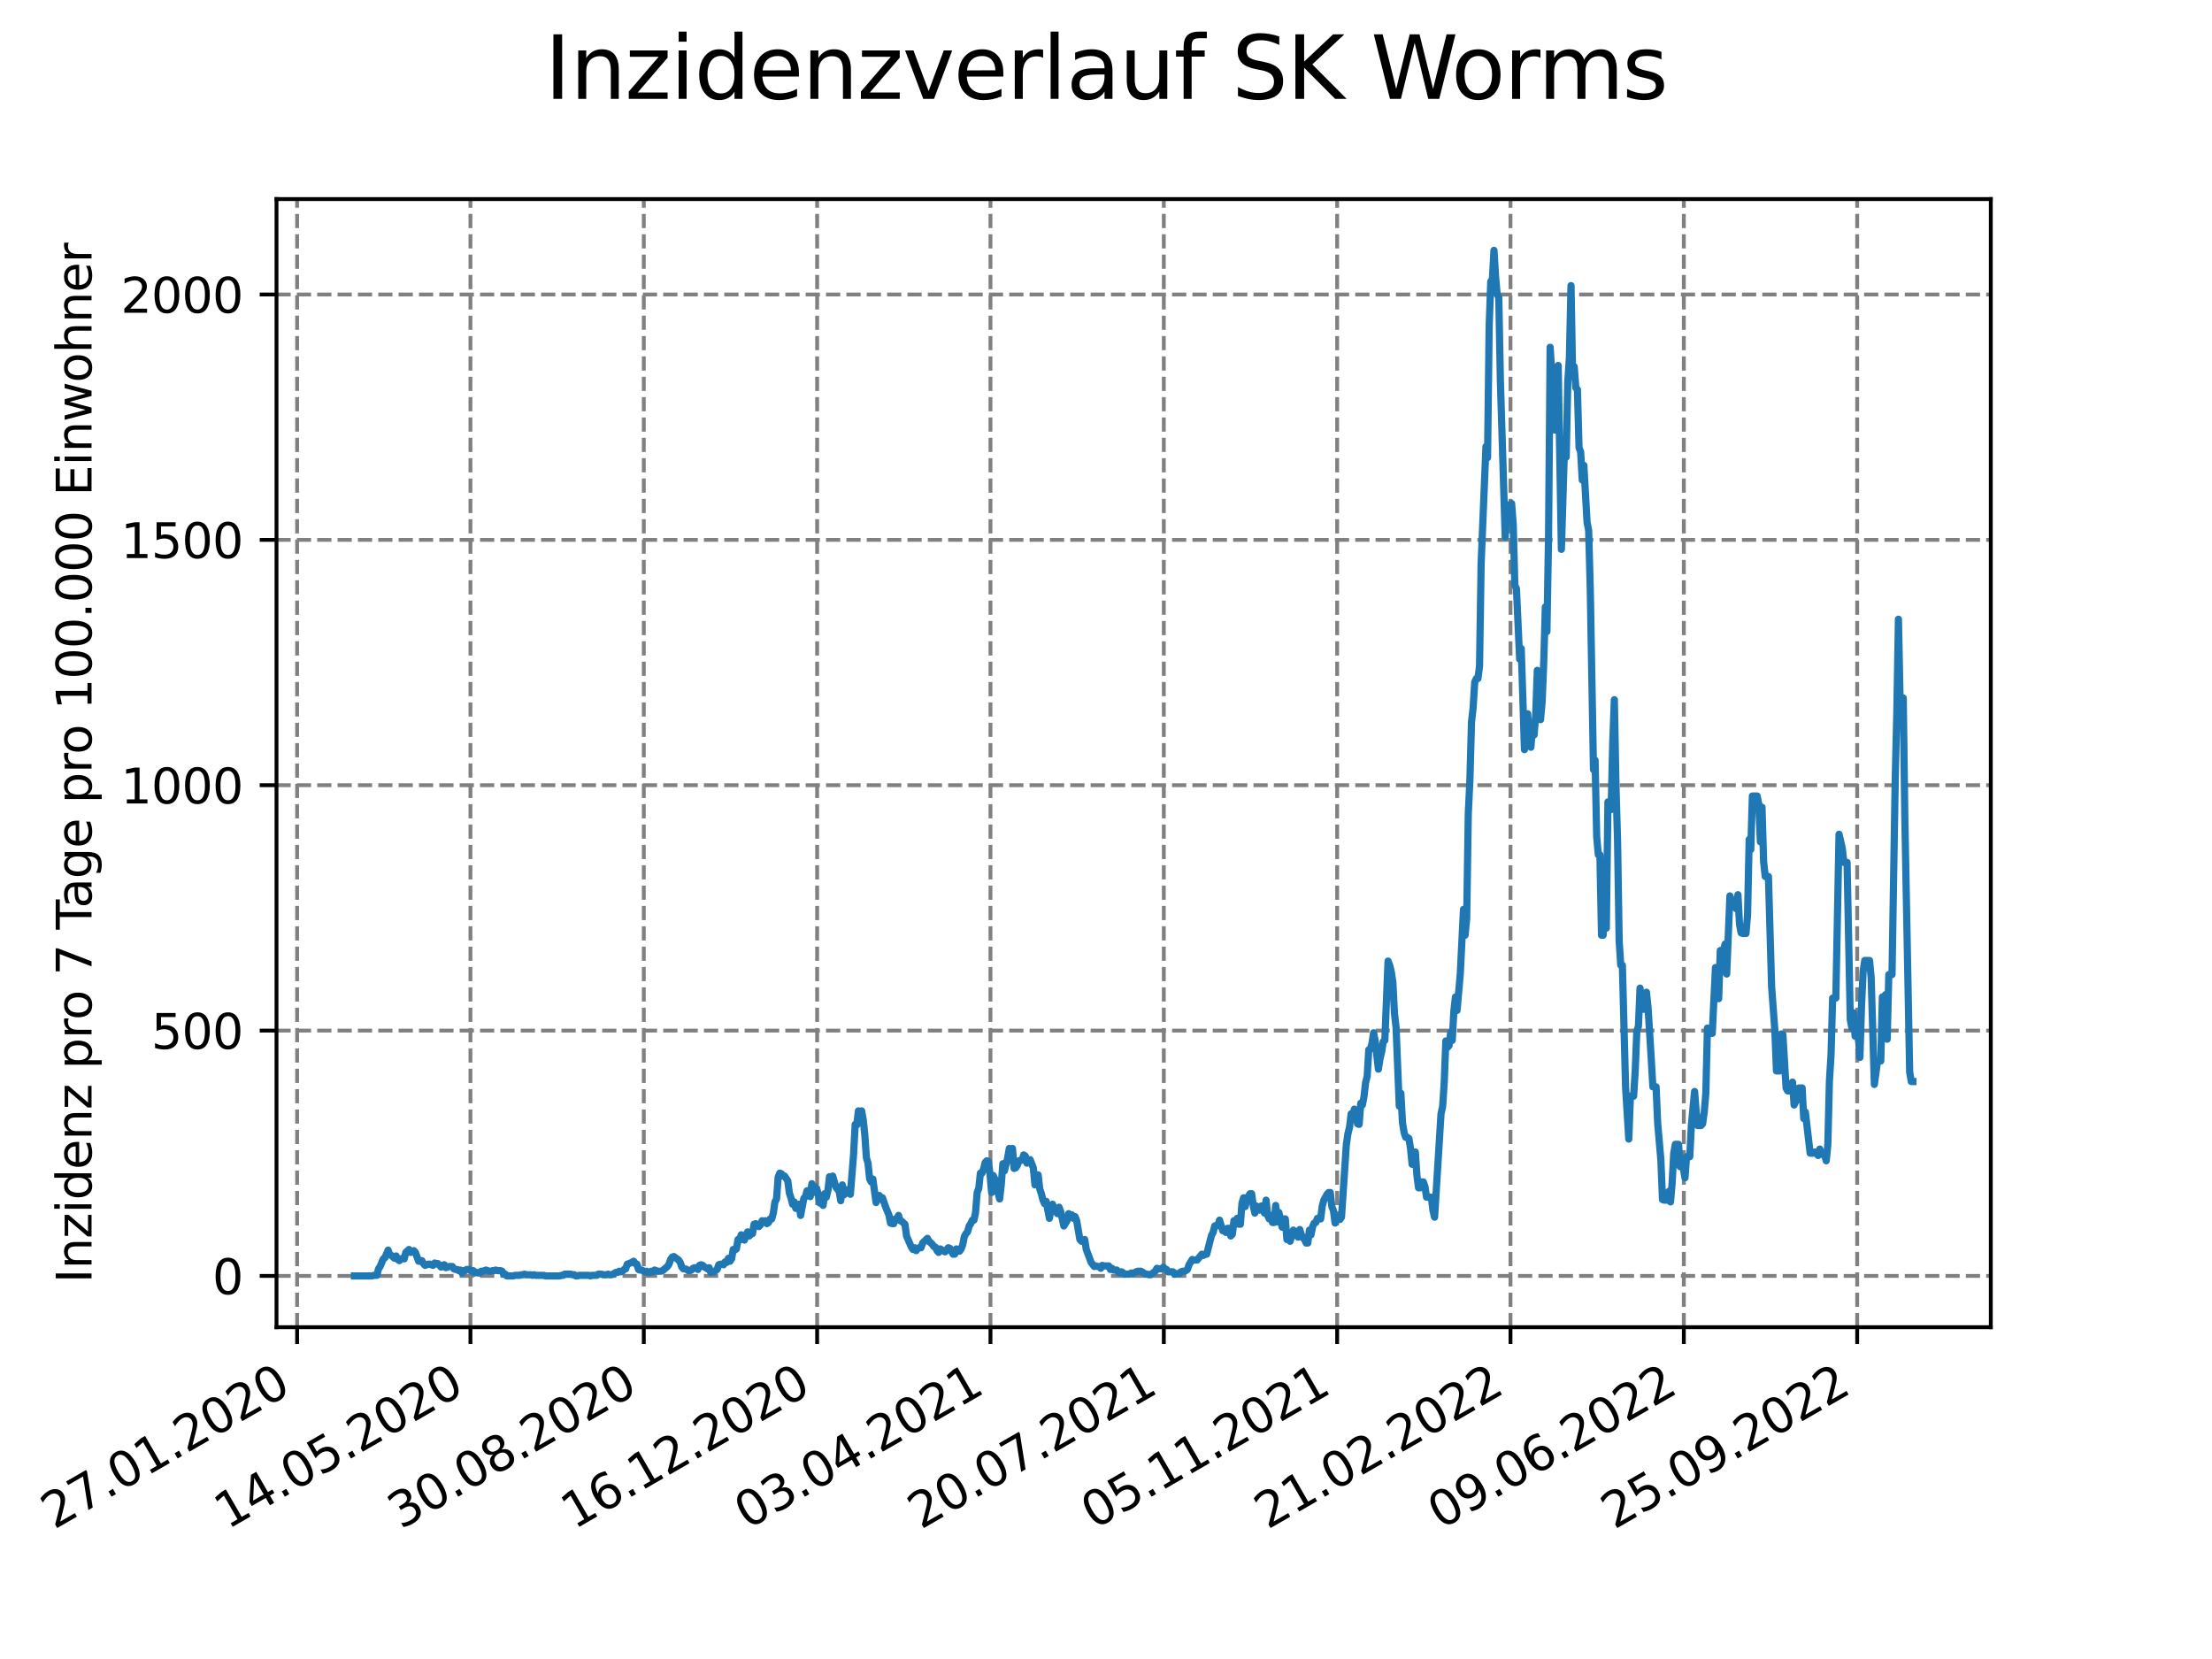 <?xml version="1.0" encoding="utf-8" standalone="no"?>
<!DOCTYPE svg PUBLIC "-//W3C//DTD SVG 1.1//EN"
  "http://www.w3.org/Graphics/SVG/1.1/DTD/svg11.dtd">
<svg xmlns:xlink="http://www.w3.org/1999/xlink" width="460.8pt" height="345.6pt" viewBox="0 0 460.8 345.6" xmlns="http://www.w3.org/2000/svg" version="1.1">
 <defs>
  <style type="text/css">*{stroke-linejoin: round; stroke-linecap: butt}</style>
 </defs>
 <g id="figure_1">
  <g id="patch_1">
   <path d="M 0 345.6 
L 460.8 345.6 
L 460.8 0 
L 0 0 
z
" style="fill: #ffffff"/>
  </g>
  <g id="axes_1">
   <g id="patch_2">
    <path d="M 57.6 276.48 
L 414.72 276.48 
L 414.72 41.472 
L 57.6 41.472 
z
" style="fill: #ffffff"/>
   </g>
   <g id="matplotlib.axis_1">
    <g id="xtick_1">
     <g id="line2d_1">
      <path d="M 61.894 276.48 
L 61.894 41.472 
" clip-path="url(#p223f411897)" style="fill: none; stroke-dasharray: 2.96,1.28; stroke-dashoffset: 0; stroke: #808080; stroke-width: 0.8"/>
     </g>
     <g id="line2d_2">
      <defs>
       <path id="ma0228e4cbc" d="M 0 0 
L 0 3.5 
" style="stroke: #000000; stroke-width: 0.8"/>
      </defs>
      <g>
       <use xlink:href="#ma0228e4cbc" x="61.894" y="276.48" style="stroke: #000000; stroke-width: 0.8"/>
      </g>
     </g>
     <g id="text_1">
      <!-- 27.01.2020 -->
      <g transform="translate(11.268 318.689) rotate(-30) scale(0.1 -0.1)">
       <defs>
        <path id="DejaVuSans-32" d="M 1228 531 
L 3431 531 
L 3431 0 
L 469 0 
L 469 531 
Q 828 903 1448 1529 
Q 2069 2156 2228 2338 
Q 2531 2678 2651 2914 
Q 2772 3150 2772 3378 
Q 2772 3750 2511 3984 
Q 2250 4219 1831 4219 
Q 1534 4219 1204 4116 
Q 875 4013 500 3803 
L 500 4441 
Q 881 4594 1212 4672 
Q 1544 4750 1819 4750 
Q 2544 4750 2975 4387 
Q 3406 4025 3406 3419 
Q 3406 3131 3298 2873 
Q 3191 2616 2906 2266 
Q 2828 2175 2409 1742 
Q 1991 1309 1228 531 
z
" transform="scale(0.016)"/>
        <path id="DejaVuSans-37" d="M 525 4666 
L 3525 4666 
L 3525 4397 
L 1831 0 
L 1172 0 
L 2766 4134 
L 525 4134 
L 525 4666 
z
" transform="scale(0.016)"/>
        <path id="DejaVuSans-2e" d="M 684 794 
L 1344 794 
L 1344 0 
L 684 0 
L 684 794 
z
" transform="scale(0.016)"/>
        <path id="DejaVuSans-30" d="M 2034 4250 
Q 1547 4250 1301 3770 
Q 1056 3291 1056 2328 
Q 1056 1369 1301 889 
Q 1547 409 2034 409 
Q 2525 409 2770 889 
Q 3016 1369 3016 2328 
Q 3016 3291 2770 3770 
Q 2525 4250 2034 4250 
z
M 2034 4750 
Q 2819 4750 3233 4129 
Q 3647 3509 3647 2328 
Q 3647 1150 3233 529 
Q 2819 -91 2034 -91 
Q 1250 -91 836 529 
Q 422 1150 422 2328 
Q 422 3509 836 4129 
Q 1250 4750 2034 4750 
z
" transform="scale(0.016)"/>
        <path id="DejaVuSans-31" d="M 794 531 
L 1825 531 
L 1825 4091 
L 703 3866 
L 703 4441 
L 1819 4666 
L 2450 4666 
L 2450 531 
L 3481 531 
L 3481 0 
L 794 0 
L 794 531 
z
" transform="scale(0.016)"/>
       </defs>
       <use xlink:href="#DejaVuSans-32"/>
       <use xlink:href="#DejaVuSans-37" x="63.623"/>
       <use xlink:href="#DejaVuSans-2e" x="127.246"/>
       <use xlink:href="#DejaVuSans-30" x="159.033"/>
       <use xlink:href="#DejaVuSans-31" x="222.656"/>
       <use xlink:href="#DejaVuSans-2e" x="286.279"/>
       <use xlink:href="#DejaVuSans-32" x="318.066"/>
       <use xlink:href="#DejaVuSans-30" x="381.689"/>
       <use xlink:href="#DejaVuSans-32" x="445.312"/>
       <use xlink:href="#DejaVuSans-30" x="508.936"/>
      </g>
     </g>
    </g>
    <g id="xtick_2">
     <g id="line2d_3">
      <path d="M 98.003 276.48 
L 98.003 41.472 
" clip-path="url(#p223f411897)" style="fill: none; stroke-dasharray: 2.96,1.28; stroke-dashoffset: 0; stroke: #808080; stroke-width: 0.8"/>
     </g>
     <g id="line2d_4">
      <g>
       <use xlink:href="#ma0228e4cbc" x="98.003" y="276.48" style="stroke: #000000; stroke-width: 0.8"/>
      </g>
     </g>
     <g id="text_2">
      <!-- 14.05.2020 -->
      <g transform="translate(47.378 318.689) rotate(-30) scale(0.1 -0.1)">
       <defs>
        <path id="DejaVuSans-34" d="M 2419 4116 
L 825 1625 
L 2419 1625 
L 2419 4116 
z
M 2253 4666 
L 3047 4666 
L 3047 1625 
L 3713 1625 
L 3713 1100 
L 3047 1100 
L 3047 0 
L 2419 0 
L 2419 1100 
L 313 1100 
L 313 1709 
L 2253 4666 
z
" transform="scale(0.016)"/>
        <path id="DejaVuSans-35" d="M 691 4666 
L 3169 4666 
L 3169 4134 
L 1269 4134 
L 1269 2991 
Q 1406 3038 1543 3061 
Q 1681 3084 1819 3084 
Q 2600 3084 3056 2656 
Q 3513 2228 3513 1497 
Q 3513 744 3044 326 
Q 2575 -91 1722 -91 
Q 1428 -91 1123 -41 
Q 819 9 494 109 
L 494 744 
Q 775 591 1075 516 
Q 1375 441 1709 441 
Q 2250 441 2565 725 
Q 2881 1009 2881 1497 
Q 2881 1984 2565 2268 
Q 2250 2553 1709 2553 
Q 1456 2553 1204 2497 
Q 953 2441 691 2322 
L 691 4666 
z
" transform="scale(0.016)"/>
       </defs>
       <use xlink:href="#DejaVuSans-31"/>
       <use xlink:href="#DejaVuSans-34" x="63.623"/>
       <use xlink:href="#DejaVuSans-2e" x="127.246"/>
       <use xlink:href="#DejaVuSans-30" x="159.033"/>
       <use xlink:href="#DejaVuSans-35" x="222.656"/>
       <use xlink:href="#DejaVuSans-2e" x="286.279"/>
       <use xlink:href="#DejaVuSans-32" x="318.066"/>
       <use xlink:href="#DejaVuSans-30" x="381.689"/>
       <use xlink:href="#DejaVuSans-32" x="445.312"/>
       <use xlink:href="#DejaVuSans-30" x="508.936"/>
      </g>
     </g>
    </g>
    <g id="xtick_3">
     <g id="line2d_5">
      <path d="M 134.113 276.48 
L 134.113 41.472 
" clip-path="url(#p223f411897)" style="fill: none; stroke-dasharray: 2.96,1.28; stroke-dashoffset: 0; stroke: #808080; stroke-width: 0.8"/>
     </g>
     <g id="line2d_6">
      <g>
       <use xlink:href="#ma0228e4cbc" x="134.113" y="276.48" style="stroke: #000000; stroke-width: 0.8"/>
      </g>
     </g>
     <g id="text_3">
      <!-- 30.08.2020 -->
      <g transform="translate(83.488 318.689) rotate(-30) scale(0.1 -0.1)">
       <defs>
        <path id="DejaVuSans-33" d="M 2597 2516 
Q 3050 2419 3304 2112 
Q 3559 1806 3559 1356 
Q 3559 666 3084 287 
Q 2609 -91 1734 -91 
Q 1441 -91 1130 -33 
Q 819 25 488 141 
L 488 750 
Q 750 597 1062 519 
Q 1375 441 1716 441 
Q 2309 441 2620 675 
Q 2931 909 2931 1356 
Q 2931 1769 2642 2001 
Q 2353 2234 1838 2234 
L 1294 2234 
L 1294 2753 
L 1863 2753 
Q 2328 2753 2575 2939 
Q 2822 3125 2822 3475 
Q 2822 3834 2567 4026 
Q 2313 4219 1838 4219 
Q 1578 4219 1281 4162 
Q 984 4106 628 3988 
L 628 4550 
Q 988 4650 1302 4700 
Q 1616 4750 1894 4750 
Q 2613 4750 3031 4423 
Q 3450 4097 3450 3541 
Q 3450 3153 3228 2886 
Q 3006 2619 2597 2516 
z
" transform="scale(0.016)"/>
        <path id="DejaVuSans-38" d="M 2034 2216 
Q 1584 2216 1326 1975 
Q 1069 1734 1069 1313 
Q 1069 891 1326 650 
Q 1584 409 2034 409 
Q 2484 409 2743 651 
Q 3003 894 3003 1313 
Q 3003 1734 2745 1975 
Q 2488 2216 2034 2216 
z
M 1403 2484 
Q 997 2584 770 2862 
Q 544 3141 544 3541 
Q 544 4100 942 4425 
Q 1341 4750 2034 4750 
Q 2731 4750 3128 4425 
Q 3525 4100 3525 3541 
Q 3525 3141 3298 2862 
Q 3072 2584 2669 2484 
Q 3125 2378 3379 2068 
Q 3634 1759 3634 1313 
Q 3634 634 3220 271 
Q 2806 -91 2034 -91 
Q 1263 -91 848 271 
Q 434 634 434 1313 
Q 434 1759 690 2068 
Q 947 2378 1403 2484 
z
M 1172 3481 
Q 1172 3119 1398 2916 
Q 1625 2713 2034 2713 
Q 2441 2713 2670 2916 
Q 2900 3119 2900 3481 
Q 2900 3844 2670 4047 
Q 2441 4250 2034 4250 
Q 1625 4250 1398 4047 
Q 1172 3844 1172 3481 
z
" transform="scale(0.016)"/>
       </defs>
       <use xlink:href="#DejaVuSans-33"/>
       <use xlink:href="#DejaVuSans-30" x="63.623"/>
       <use xlink:href="#DejaVuSans-2e" x="127.246"/>
       <use xlink:href="#DejaVuSans-30" x="159.033"/>
       <use xlink:href="#DejaVuSans-38" x="222.656"/>
       <use xlink:href="#DejaVuSans-2e" x="286.279"/>
       <use xlink:href="#DejaVuSans-32" x="318.066"/>
       <use xlink:href="#DejaVuSans-30" x="381.689"/>
       <use xlink:href="#DejaVuSans-32" x="445.312"/>
       <use xlink:href="#DejaVuSans-30" x="508.936"/>
      </g>
     </g>
    </g>
    <g id="xtick_4">
     <g id="line2d_7">
      <path d="M 170.223 276.48 
L 170.223 41.472 
" clip-path="url(#p223f411897)" style="fill: none; stroke-dasharray: 2.96,1.28; stroke-dashoffset: 0; stroke: #808080; stroke-width: 0.8"/>
     </g>
     <g id="line2d_8">
      <g>
       <use xlink:href="#ma0228e4cbc" x="170.223" y="276.48" style="stroke: #000000; stroke-width: 0.8"/>
      </g>
     </g>
     <g id="text_4">
      <!-- 16.12.2020 -->
      <g transform="translate(119.598 318.689) rotate(-30) scale(0.1 -0.1)">
       <defs>
        <path id="DejaVuSans-36" d="M 2113 2584 
Q 1688 2584 1439 2293 
Q 1191 2003 1191 1497 
Q 1191 994 1439 701 
Q 1688 409 2113 409 
Q 2538 409 2786 701 
Q 3034 994 3034 1497 
Q 3034 2003 2786 2293 
Q 2538 2584 2113 2584 
z
M 3366 4563 
L 3366 3988 
Q 3128 4100 2886 4159 
Q 2644 4219 2406 4219 
Q 1781 4219 1451 3797 
Q 1122 3375 1075 2522 
Q 1259 2794 1537 2939 
Q 1816 3084 2150 3084 
Q 2853 3084 3261 2657 
Q 3669 2231 3669 1497 
Q 3669 778 3244 343 
Q 2819 -91 2113 -91 
Q 1303 -91 875 529 
Q 447 1150 447 2328 
Q 447 3434 972 4092 
Q 1497 4750 2381 4750 
Q 2619 4750 2861 4703 
Q 3103 4656 3366 4563 
z
" transform="scale(0.016)"/>
       </defs>
       <use xlink:href="#DejaVuSans-31"/>
       <use xlink:href="#DejaVuSans-36" x="63.623"/>
       <use xlink:href="#DejaVuSans-2e" x="127.246"/>
       <use xlink:href="#DejaVuSans-31" x="159.033"/>
       <use xlink:href="#DejaVuSans-32" x="222.656"/>
       <use xlink:href="#DejaVuSans-2e" x="286.279"/>
       <use xlink:href="#DejaVuSans-32" x="318.066"/>
       <use xlink:href="#DejaVuSans-30" x="381.689"/>
       <use xlink:href="#DejaVuSans-32" x="445.312"/>
       <use xlink:href="#DejaVuSans-30" x="508.936"/>
      </g>
     </g>
    </g>
    <g id="xtick_5">
     <g id="line2d_9">
      <path d="M 206.333 276.48 
L 206.333 41.472 
" clip-path="url(#p223f411897)" style="fill: none; stroke-dasharray: 2.96,1.28; stroke-dashoffset: 0; stroke: #808080; stroke-width: 0.8"/>
     </g>
     <g id="line2d_10">
      <g>
       <use xlink:href="#ma0228e4cbc" x="206.333" y="276.48" style="stroke: #000000; stroke-width: 0.8"/>
      </g>
     </g>
     <g id="text_5">
      <!-- 03.04.2021 -->
      <g transform="translate(155.708 318.689) rotate(-30) scale(0.1 -0.1)">
       <use xlink:href="#DejaVuSans-30"/>
       <use xlink:href="#DejaVuSans-33" x="63.623"/>
       <use xlink:href="#DejaVuSans-2e" x="127.246"/>
       <use xlink:href="#DejaVuSans-30" x="159.033"/>
       <use xlink:href="#DejaVuSans-34" x="222.656"/>
       <use xlink:href="#DejaVuSans-2e" x="286.279"/>
       <use xlink:href="#DejaVuSans-32" x="318.066"/>
       <use xlink:href="#DejaVuSans-30" x="381.689"/>
       <use xlink:href="#DejaVuSans-32" x="445.312"/>
       <use xlink:href="#DejaVuSans-31" x="508.936"/>
      </g>
     </g>
    </g>
    <g id="xtick_6">
     <g id="line2d_11">
      <path d="M 242.443 276.48 
L 242.443 41.472 
" clip-path="url(#p223f411897)" style="fill: none; stroke-dasharray: 2.96,1.28; stroke-dashoffset: 0; stroke: #808080; stroke-width: 0.8"/>
     </g>
     <g id="line2d_12">
      <g>
       <use xlink:href="#ma0228e4cbc" x="242.443" y="276.48" style="stroke: #000000; stroke-width: 0.8"/>
      </g>
     </g>
     <g id="text_6">
      <!-- 20.07.2021 -->
      <g transform="translate(191.818 318.689) rotate(-30) scale(0.1 -0.1)">
       <use xlink:href="#DejaVuSans-32"/>
       <use xlink:href="#DejaVuSans-30" x="63.623"/>
       <use xlink:href="#DejaVuSans-2e" x="127.246"/>
       <use xlink:href="#DejaVuSans-30" x="159.033"/>
       <use xlink:href="#DejaVuSans-37" x="222.656"/>
       <use xlink:href="#DejaVuSans-2e" x="286.279"/>
       <use xlink:href="#DejaVuSans-32" x="318.066"/>
       <use xlink:href="#DejaVuSans-30" x="381.689"/>
       <use xlink:href="#DejaVuSans-32" x="445.312"/>
       <use xlink:href="#DejaVuSans-31" x="508.936"/>
      </g>
     </g>
    </g>
    <g id="xtick_7">
     <g id="line2d_13">
      <path d="M 278.553 276.48 
L 278.553 41.472 
" clip-path="url(#p223f411897)" style="fill: none; stroke-dasharray: 2.96,1.28; stroke-dashoffset: 0; stroke: #808080; stroke-width: 0.8"/>
     </g>
     <g id="line2d_14">
      <g>
       <use xlink:href="#ma0228e4cbc" x="278.553" y="276.48" style="stroke: #000000; stroke-width: 0.8"/>
      </g>
     </g>
     <g id="text_7">
      <!-- 05.11.2021 -->
      <g transform="translate(227.928 318.689) rotate(-30) scale(0.1 -0.1)">
       <use xlink:href="#DejaVuSans-30"/>
       <use xlink:href="#DejaVuSans-35" x="63.623"/>
       <use xlink:href="#DejaVuSans-2e" x="127.246"/>
       <use xlink:href="#DejaVuSans-31" x="159.033"/>
       <use xlink:href="#DejaVuSans-31" x="222.656"/>
       <use xlink:href="#DejaVuSans-2e" x="286.279"/>
       <use xlink:href="#DejaVuSans-32" x="318.066"/>
       <use xlink:href="#DejaVuSans-30" x="381.689"/>
       <use xlink:href="#DejaVuSans-32" x="445.312"/>
       <use xlink:href="#DejaVuSans-31" x="508.936"/>
      </g>
     </g>
    </g>
    <g id="xtick_8">
     <g id="line2d_15">
      <path d="M 314.663 276.48 
L 314.663 41.472 
" clip-path="url(#p223f411897)" style="fill: none; stroke-dasharray: 2.96,1.28; stroke-dashoffset: 0; stroke: #808080; stroke-width: 0.8"/>
     </g>
     <g id="line2d_16">
      <g>
       <use xlink:href="#ma0228e4cbc" x="314.663" y="276.48" style="stroke: #000000; stroke-width: 0.8"/>
      </g>
     </g>
     <g id="text_8">
      <!-- 21.02.2022 -->
      <g transform="translate(264.038 318.689) rotate(-30) scale(0.1 -0.1)">
       <use xlink:href="#DejaVuSans-32"/>
       <use xlink:href="#DejaVuSans-31" x="63.623"/>
       <use xlink:href="#DejaVuSans-2e" x="127.246"/>
       <use xlink:href="#DejaVuSans-30" x="159.033"/>
       <use xlink:href="#DejaVuSans-32" x="222.656"/>
       <use xlink:href="#DejaVuSans-2e" x="286.279"/>
       <use xlink:href="#DejaVuSans-32" x="318.066"/>
       <use xlink:href="#DejaVuSans-30" x="381.689"/>
       <use xlink:href="#DejaVuSans-32" x="445.312"/>
       <use xlink:href="#DejaVuSans-32" x="508.936"/>
      </g>
     </g>
    </g>
    <g id="xtick_9">
     <g id="line2d_17">
      <path d="M 350.773 276.48 
L 350.773 41.472 
" clip-path="url(#p223f411897)" style="fill: none; stroke-dasharray: 2.96,1.28; stroke-dashoffset: 0; stroke: #808080; stroke-width: 0.8"/>
     </g>
     <g id="line2d_18">
      <g>
       <use xlink:href="#ma0228e4cbc" x="350.773" y="276.48" style="stroke: #000000; stroke-width: 0.8"/>
      </g>
     </g>
     <g id="text_9">
      <!-- 09.06.2022 -->
      <g transform="translate(300.147 318.689) rotate(-30) scale(0.1 -0.1)">
       <defs>
        <path id="DejaVuSans-39" d="M 703 97 
L 703 672 
Q 941 559 1184 500 
Q 1428 441 1663 441 
Q 2288 441 2617 861 
Q 2947 1281 2994 2138 
Q 2813 1869 2534 1725 
Q 2256 1581 1919 1581 
Q 1219 1581 811 2004 
Q 403 2428 403 3163 
Q 403 3881 828 4315 
Q 1253 4750 1959 4750 
Q 2769 4750 3195 4129 
Q 3622 3509 3622 2328 
Q 3622 1225 3098 567 
Q 2575 -91 1691 -91 
Q 1453 -91 1209 -44 
Q 966 3 703 97 
z
M 1959 2075 
Q 2384 2075 2632 2365 
Q 2881 2656 2881 3163 
Q 2881 3666 2632 3958 
Q 2384 4250 1959 4250 
Q 1534 4250 1286 3958 
Q 1038 3666 1038 3163 
Q 1038 2656 1286 2365 
Q 1534 2075 1959 2075 
z
" transform="scale(0.016)"/>
       </defs>
       <use xlink:href="#DejaVuSans-30"/>
       <use xlink:href="#DejaVuSans-39" x="63.623"/>
       <use xlink:href="#DejaVuSans-2e" x="127.246"/>
       <use xlink:href="#DejaVuSans-30" x="159.033"/>
       <use xlink:href="#DejaVuSans-36" x="222.656"/>
       <use xlink:href="#DejaVuSans-2e" x="286.279"/>
       <use xlink:href="#DejaVuSans-32" x="318.066"/>
       <use xlink:href="#DejaVuSans-30" x="381.689"/>
       <use xlink:href="#DejaVuSans-32" x="445.312"/>
       <use xlink:href="#DejaVuSans-32" x="508.936"/>
      </g>
     </g>
    </g>
    <g id="xtick_10">
     <g id="line2d_19">
      <path d="M 386.883 276.48 
L 386.883 41.472 
" clip-path="url(#p223f411897)" style="fill: none; stroke-dasharray: 2.96,1.28; stroke-dashoffset: 0; stroke: #808080; stroke-width: 0.8"/>
     </g>
     <g id="line2d_20">
      <g>
       <use xlink:href="#ma0228e4cbc" x="386.883" y="276.48" style="stroke: #000000; stroke-width: 0.8"/>
      </g>
     </g>
     <g id="text_10">
      <!-- 25.09.2022 -->
      <g transform="translate(336.257 318.689) rotate(-30) scale(0.1 -0.1)">
       <use xlink:href="#DejaVuSans-32"/>
       <use xlink:href="#DejaVuSans-35" x="63.623"/>
       <use xlink:href="#DejaVuSans-2e" x="127.246"/>
       <use xlink:href="#DejaVuSans-30" x="159.033"/>
       <use xlink:href="#DejaVuSans-39" x="222.656"/>
       <use xlink:href="#DejaVuSans-2e" x="286.279"/>
       <use xlink:href="#DejaVuSans-32" x="318.066"/>
       <use xlink:href="#DejaVuSans-30" x="381.689"/>
       <use xlink:href="#DejaVuSans-32" x="445.312"/>
       <use xlink:href="#DejaVuSans-32" x="508.936"/>
      </g>
     </g>
    </g>
   </g>
   <g id="matplotlib.axis_2">
    <g id="ytick_1">
     <g id="line2d_21">
      <path d="M 57.6 265.798 
L 414.72 265.798 
" clip-path="url(#p223f411897)" style="fill: none; stroke-dasharray: 2.96,1.28; stroke-dashoffset: 0; stroke: #808080; stroke-width: 0.8"/>
     </g>
     <g id="line2d_22">
      <defs>
       <path id="m8bf248fcc7" d="M 0 0 
L -3.5 0 
" style="stroke: #000000; stroke-width: 0.8"/>
      </defs>
      <g>
       <use xlink:href="#m8bf248fcc7" x="57.6" y="265.798" style="stroke: #000000; stroke-width: 0.8"/>
      </g>
     </g>
     <g id="text_11">
      <!-- 0 -->
      <g transform="translate(44.237 269.597) scale(0.1 -0.1)">
       <use xlink:href="#DejaVuSans-30"/>
      </g>
     </g>
    </g>
    <g id="ytick_2">
     <g id="line2d_23">
      <path d="M 57.6 214.686 
L 414.72 214.686 
" clip-path="url(#p223f411897)" style="fill: none; stroke-dasharray: 2.96,1.28; stroke-dashoffset: 0; stroke: #808080; stroke-width: 0.8"/>
     </g>
     <g id="line2d_24">
      <g>
       <use xlink:href="#m8bf248fcc7" x="57.6" y="214.686" style="stroke: #000000; stroke-width: 0.8"/>
      </g>
     </g>
     <g id="text_12">
      <!-- 500 -->
      <g transform="translate(31.512 218.485) scale(0.1 -0.1)">
       <use xlink:href="#DejaVuSans-35"/>
       <use xlink:href="#DejaVuSans-30" x="63.623"/>
       <use xlink:href="#DejaVuSans-30" x="127.246"/>
      </g>
     </g>
    </g>
    <g id="ytick_3">
     <g id="line2d_25">
      <path d="M 57.6 163.574 
L 414.72 163.574 
" clip-path="url(#p223f411897)" style="fill: none; stroke-dasharray: 2.96,1.28; stroke-dashoffset: 0; stroke: #808080; stroke-width: 0.8"/>
     </g>
     <g id="line2d_26">
      <g>
       <use xlink:href="#m8bf248fcc7" x="57.6" y="163.574" style="stroke: #000000; stroke-width: 0.8"/>
      </g>
     </g>
     <g id="text_13">
      <!-- 1000 -->
      <g transform="translate(25.15 167.374) scale(0.1 -0.1)">
       <use xlink:href="#DejaVuSans-31"/>
       <use xlink:href="#DejaVuSans-30" x="63.623"/>
       <use xlink:href="#DejaVuSans-30" x="127.246"/>
       <use xlink:href="#DejaVuSans-30" x="190.869"/>
      </g>
     </g>
    </g>
    <g id="ytick_4">
     <g id="line2d_27">
      <path d="M 57.6 112.463 
L 414.72 112.463 
" clip-path="url(#p223f411897)" style="fill: none; stroke-dasharray: 2.96,1.28; stroke-dashoffset: 0; stroke: #808080; stroke-width: 0.8"/>
     </g>
     <g id="line2d_28">
      <g>
       <use xlink:href="#m8bf248fcc7" x="57.6" y="112.463" style="stroke: #000000; stroke-width: 0.8"/>
      </g>
     </g>
     <g id="text_14">
      <!-- 1500 -->
      <g transform="translate(25.15 116.262) scale(0.1 -0.1)">
       <use xlink:href="#DejaVuSans-31"/>
       <use xlink:href="#DejaVuSans-35" x="63.623"/>
       <use xlink:href="#DejaVuSans-30" x="127.246"/>
       <use xlink:href="#DejaVuSans-30" x="190.869"/>
      </g>
     </g>
    </g>
    <g id="ytick_5">
     <g id="line2d_29">
      <path d="M 57.6 61.351 
L 414.72 61.351 
" clip-path="url(#p223f411897)" style="fill: none; stroke-dasharray: 2.96,1.28; stroke-dashoffset: 0; stroke: #808080; stroke-width: 0.8"/>
     </g>
     <g id="line2d_30">
      <g>
       <use xlink:href="#m8bf248fcc7" x="57.6" y="61.351" style="stroke: #000000; stroke-width: 0.8"/>
      </g>
     </g>
     <g id="text_15">
      <!-- 2000 -->
      <g transform="translate(25.15 65.15) scale(0.1 -0.1)">
       <use xlink:href="#DejaVuSans-32"/>
       <use xlink:href="#DejaVuSans-30" x="63.623"/>
       <use xlink:href="#DejaVuSans-30" x="127.246"/>
       <use xlink:href="#DejaVuSans-30" x="190.869"/>
      </g>
     </g>
    </g>
    <g id="text_16">
     <!-- Inzidenz pro 7 Tage pro 100.000 Einwohner -->
     <g transform="translate(19.07 267.301) rotate(-90) scale(0.1 -0.1)">
      <defs>
       <path id="DejaVuSans-49" d="M 628 4666 
L 1259 4666 
L 1259 0 
L 628 0 
L 628 4666 
z
" transform="scale(0.016)"/>
       <path id="DejaVuSans-6e" d="M 3513 2113 
L 3513 0 
L 2938 0 
L 2938 2094 
Q 2938 2591 2744 2837 
Q 2550 3084 2163 3084 
Q 1697 3084 1428 2787 
Q 1159 2491 1159 1978 
L 1159 0 
L 581 0 
L 581 3500 
L 1159 3500 
L 1159 2956 
Q 1366 3272 1645 3428 
Q 1925 3584 2291 3584 
Q 2894 3584 3203 3211 
Q 3513 2838 3513 2113 
z
" transform="scale(0.016)"/>
       <path id="DejaVuSans-7a" d="M 353 3500 
L 3084 3500 
L 3084 2975 
L 922 459 
L 3084 459 
L 3084 0 
L 275 0 
L 275 525 
L 2438 3041 
L 353 3041 
L 353 3500 
z
" transform="scale(0.016)"/>
       <path id="DejaVuSans-69" d="M 603 3500 
L 1178 3500 
L 1178 0 
L 603 0 
L 603 3500 
z
M 603 4863 
L 1178 4863 
L 1178 4134 
L 603 4134 
L 603 4863 
z
" transform="scale(0.016)"/>
       <path id="DejaVuSans-64" d="M 2906 2969 
L 2906 4863 
L 3481 4863 
L 3481 0 
L 2906 0 
L 2906 525 
Q 2725 213 2448 61 
Q 2172 -91 1784 -91 
Q 1150 -91 751 415 
Q 353 922 353 1747 
Q 353 2572 751 3078 
Q 1150 3584 1784 3584 
Q 2172 3584 2448 3432 
Q 2725 3281 2906 2969 
z
M 947 1747 
Q 947 1113 1208 752 
Q 1469 391 1925 391 
Q 2381 391 2643 752 
Q 2906 1113 2906 1747 
Q 2906 2381 2643 2742 
Q 2381 3103 1925 3103 
Q 1469 3103 1208 2742 
Q 947 2381 947 1747 
z
" transform="scale(0.016)"/>
       <path id="DejaVuSans-65" d="M 3597 1894 
L 3597 1613 
L 953 1613 
Q 991 1019 1311 708 
Q 1631 397 2203 397 
Q 2534 397 2845 478 
Q 3156 559 3463 722 
L 3463 178 
Q 3153 47 2828 -22 
Q 2503 -91 2169 -91 
Q 1331 -91 842 396 
Q 353 884 353 1716 
Q 353 2575 817 3079 
Q 1281 3584 2069 3584 
Q 2775 3584 3186 3129 
Q 3597 2675 3597 1894 
z
M 3022 2063 
Q 3016 2534 2758 2815 
Q 2500 3097 2075 3097 
Q 1594 3097 1305 2825 
Q 1016 2553 972 2059 
L 3022 2063 
z
" transform="scale(0.016)"/>
       <path id="DejaVuSans-20" transform="scale(0.016)"/>
       <path id="DejaVuSans-70" d="M 1159 525 
L 1159 -1331 
L 581 -1331 
L 581 3500 
L 1159 3500 
L 1159 2969 
Q 1341 3281 1617 3432 
Q 1894 3584 2278 3584 
Q 2916 3584 3314 3078 
Q 3713 2572 3713 1747 
Q 3713 922 3314 415 
Q 2916 -91 2278 -91 
Q 1894 -91 1617 61 
Q 1341 213 1159 525 
z
M 3116 1747 
Q 3116 2381 2855 2742 
Q 2594 3103 2138 3103 
Q 1681 3103 1420 2742 
Q 1159 2381 1159 1747 
Q 1159 1113 1420 752 
Q 1681 391 2138 391 
Q 2594 391 2855 752 
Q 3116 1113 3116 1747 
z
" transform="scale(0.016)"/>
       <path id="DejaVuSans-72" d="M 2631 2963 
Q 2534 3019 2420 3045 
Q 2306 3072 2169 3072 
Q 1681 3072 1420 2755 
Q 1159 2438 1159 1844 
L 1159 0 
L 581 0 
L 581 3500 
L 1159 3500 
L 1159 2956 
Q 1341 3275 1631 3429 
Q 1922 3584 2338 3584 
Q 2397 3584 2469 3576 
Q 2541 3569 2628 3553 
L 2631 2963 
z
" transform="scale(0.016)"/>
       <path id="DejaVuSans-6f" d="M 1959 3097 
Q 1497 3097 1228 2736 
Q 959 2375 959 1747 
Q 959 1119 1226 758 
Q 1494 397 1959 397 
Q 2419 397 2687 759 
Q 2956 1122 2956 1747 
Q 2956 2369 2687 2733 
Q 2419 3097 1959 3097 
z
M 1959 3584 
Q 2709 3584 3137 3096 
Q 3566 2609 3566 1747 
Q 3566 888 3137 398 
Q 2709 -91 1959 -91 
Q 1206 -91 779 398 
Q 353 888 353 1747 
Q 353 2609 779 3096 
Q 1206 3584 1959 3584 
z
" transform="scale(0.016)"/>
       <path id="DejaVuSans-54" d="M -19 4666 
L 3928 4666 
L 3928 4134 
L 2272 4134 
L 2272 0 
L 1638 0 
L 1638 4134 
L -19 4134 
L -19 4666 
z
" transform="scale(0.016)"/>
       <path id="DejaVuSans-61" d="M 2194 1759 
Q 1497 1759 1228 1600 
Q 959 1441 959 1056 
Q 959 750 1161 570 
Q 1363 391 1709 391 
Q 2188 391 2477 730 
Q 2766 1069 2766 1631 
L 2766 1759 
L 2194 1759 
z
M 3341 1997 
L 3341 0 
L 2766 0 
L 2766 531 
Q 2569 213 2275 61 
Q 1981 -91 1556 -91 
Q 1019 -91 701 211 
Q 384 513 384 1019 
Q 384 1609 779 1909 
Q 1175 2209 1959 2209 
L 2766 2209 
L 2766 2266 
Q 2766 2663 2505 2880 
Q 2244 3097 1772 3097 
Q 1472 3097 1187 3025 
Q 903 2953 641 2809 
L 641 3341 
Q 956 3463 1253 3523 
Q 1550 3584 1831 3584 
Q 2591 3584 2966 3190 
Q 3341 2797 3341 1997 
z
" transform="scale(0.016)"/>
       <path id="DejaVuSans-67" d="M 2906 1791 
Q 2906 2416 2648 2759 
Q 2391 3103 1925 3103 
Q 1463 3103 1205 2759 
Q 947 2416 947 1791 
Q 947 1169 1205 825 
Q 1463 481 1925 481 
Q 2391 481 2648 825 
Q 2906 1169 2906 1791 
z
M 3481 434 
Q 3481 -459 3084 -895 
Q 2688 -1331 1869 -1331 
Q 1566 -1331 1297 -1286 
Q 1028 -1241 775 -1147 
L 775 -588 
Q 1028 -725 1275 -790 
Q 1522 -856 1778 -856 
Q 2344 -856 2625 -561 
Q 2906 -266 2906 331 
L 2906 616 
Q 2728 306 2450 153 
Q 2172 0 1784 0 
Q 1141 0 747 490 
Q 353 981 353 1791 
Q 353 2603 747 3093 
Q 1141 3584 1784 3584 
Q 2172 3584 2450 3431 
Q 2728 3278 2906 2969 
L 2906 3500 
L 3481 3500 
L 3481 434 
z
" transform="scale(0.016)"/>
       <path id="DejaVuSans-45" d="M 628 4666 
L 3578 4666 
L 3578 4134 
L 1259 4134 
L 1259 2753 
L 3481 2753 
L 3481 2222 
L 1259 2222 
L 1259 531 
L 3634 531 
L 3634 0 
L 628 0 
L 628 4666 
z
" transform="scale(0.016)"/>
       <path id="DejaVuSans-77" d="M 269 3500 
L 844 3500 
L 1563 769 
L 2278 3500 
L 2956 3500 
L 3675 769 
L 4391 3500 
L 4966 3500 
L 4050 0 
L 3372 0 
L 2619 2869 
L 1863 0 
L 1184 0 
L 269 3500 
z
" transform="scale(0.016)"/>
       <path id="DejaVuSans-68" d="M 3513 2113 
L 3513 0 
L 2938 0 
L 2938 2094 
Q 2938 2591 2744 2837 
Q 2550 3084 2163 3084 
Q 1697 3084 1428 2787 
Q 1159 2491 1159 1978 
L 1159 0 
L 581 0 
L 581 4863 
L 1159 4863 
L 1159 2956 
Q 1366 3272 1645 3428 
Q 1925 3584 2291 3584 
Q 2894 3584 3203 3211 
Q 3513 2838 3513 2113 
z
" transform="scale(0.016)"/>
      </defs>
      <use xlink:href="#DejaVuSans-49"/>
      <use xlink:href="#DejaVuSans-6e" x="29.492"/>
      <use xlink:href="#DejaVuSans-7a" x="92.871"/>
      <use xlink:href="#DejaVuSans-69" x="145.361"/>
      <use xlink:href="#DejaVuSans-64" x="173.145"/>
      <use xlink:href="#DejaVuSans-65" x="236.621"/>
      <use xlink:href="#DejaVuSans-6e" x="298.145"/>
      <use xlink:href="#DejaVuSans-7a" x="361.523"/>
      <use xlink:href="#DejaVuSans-20" x="414.014"/>
      <use xlink:href="#DejaVuSans-70" x="445.801"/>
      <use xlink:href="#DejaVuSans-72" x="509.277"/>
      <use xlink:href="#DejaVuSans-6f" x="548.141"/>
      <use xlink:href="#DejaVuSans-20" x="609.322"/>
      <use xlink:href="#DejaVuSans-37" x="641.109"/>
      <use xlink:href="#DejaVuSans-20" x="704.732"/>
      <use xlink:href="#DejaVuSans-54" x="736.52"/>
      <use xlink:href="#DejaVuSans-61" x="781.104"/>
      <use xlink:href="#DejaVuSans-67" x="842.383"/>
      <use xlink:href="#DejaVuSans-65" x="905.859"/>
      <use xlink:href="#DejaVuSans-20" x="967.383"/>
      <use xlink:href="#DejaVuSans-70" x="999.17"/>
      <use xlink:href="#DejaVuSans-72" x="1062.646"/>
      <use xlink:href="#DejaVuSans-6f" x="1101.51"/>
      <use xlink:href="#DejaVuSans-20" x="1162.691"/>
      <use xlink:href="#DejaVuSans-31" x="1194.479"/>
      <use xlink:href="#DejaVuSans-30" x="1258.102"/>
      <use xlink:href="#DejaVuSans-30" x="1321.725"/>
      <use xlink:href="#DejaVuSans-2e" x="1385.348"/>
      <use xlink:href="#DejaVuSans-30" x="1417.135"/>
      <use xlink:href="#DejaVuSans-30" x="1480.758"/>
      <use xlink:href="#DejaVuSans-30" x="1544.381"/>
      <use xlink:href="#DejaVuSans-20" x="1608.004"/>
      <use xlink:href="#DejaVuSans-45" x="1639.791"/>
      <use xlink:href="#DejaVuSans-69" x="1702.975"/>
      <use xlink:href="#DejaVuSans-6e" x="1730.758"/>
      <use xlink:href="#DejaVuSans-77" x="1794.137"/>
      <use xlink:href="#DejaVuSans-6f" x="1875.924"/>
      <use xlink:href="#DejaVuSans-68" x="1937.105"/>
      <use xlink:href="#DejaVuSans-6e" x="2000.484"/>
      <use xlink:href="#DejaVuSans-65" x="2063.863"/>
      <use xlink:href="#DejaVuSans-72" x="2125.387"/>
     </g>
    </g>
   </g>
   <g id="line2d_31">
    <path d="M 73.833 265.798 
L 77.511 265.798 
L 77.845 265.675 
L 78.514 265.675 
L 78.848 264.329 
L 79.182 263.84 
L 79.851 262.249 
L 80.185 262.005 
L 80.854 260.414 
L 81.188 261.393 
L 81.523 261.515 
L 82.191 262.127 
L 82.526 261.638 
L 82.86 262.372 
L 83.195 262.616 
L 83.529 262.249 
L 83.863 262.127 
L 84.198 262.249 
L 84.532 260.903 
L 85.201 260.292 
L 85.535 260.903 
L 85.869 260.781 
L 86.204 260.536 
L 86.538 260.903 
L 87.207 262.739 
L 87.541 262.739 
L 87.875 262.616 
L 88.21 263.228 
L 88.544 263.595 
L 89.213 263.351 
L 89.547 263.351 
L 90.216 263.595 
L 90.55 263.106 
L 90.885 263.228 
L 91.219 263.228 
L 91.888 263.962 
L 92.222 263.595 
L 92.556 263.473 
L 92.891 264.085 
L 93.559 263.84 
L 94.228 263.84 
L 94.562 264.329 
L 94.897 264.452 
L 95.231 264.452 
L 95.566 264.697 
L 95.9 264.574 
L 96.234 265.186 
L 96.569 264.697 
L 96.903 264.697 
L 97.237 264.452 
L 97.906 264.452 
L 98.24 264.819 
L 98.575 264.697 
L 98.909 265.186 
L 99.243 265.064 
L 99.578 265.186 
L 99.912 265.186 
L 100.246 264.819 
L 100.581 264.819 
L 101.249 264.574 
L 101.918 264.819 
L 102.253 264.819 
L 102.587 264.697 
L 102.921 264.697 
L 103.256 264.574 
L 103.59 264.697 
L 104.259 264.697 
L 104.593 264.819 
L 104.927 265.431 
L 105.262 265.431 
L 105.596 265.798 
L 106.933 265.798 
L 107.268 265.675 
L 108.271 265.675 
L 108.605 265.553 
L 108.94 265.553 
L 109.274 265.431 
L 109.608 265.553 
L 110.611 265.553 
L 110.946 265.675 
L 111.28 265.553 
L 111.614 265.675 
L 113.286 265.675 
L 113.62 265.798 
L 116.63 265.798 
L 116.964 265.675 
L 117.298 265.675 
L 117.633 265.431 
L 118.97 265.431 
L 119.304 265.553 
L 119.639 265.553 
L 119.973 265.798 
L 120.307 265.798 
L 120.642 265.675 
L 122.648 265.675 
L 122.982 265.798 
L 123.317 265.675 
L 124.32 265.675 
L 124.654 265.431 
L 125.323 265.431 
L 125.657 265.553 
L 126.326 265.553 
L 126.66 265.431 
L 126.994 265.553 
L 127.329 265.553 
L 127.663 265.431 
L 128.332 265.064 
L 128.666 265.064 
L 129.001 264.819 
L 129.335 264.941 
L 129.669 264.819 
L 130.004 264.452 
L 130.338 264.329 
L 130.672 263.351 
L 131.341 263.106 
L 132.01 262.739 
L 132.344 263.228 
L 132.678 263.351 
L 133.013 264.452 
L 133.347 264.574 
L 133.682 264.574 
L 134.35 264.941 
L 134.685 264.819 
L 135.019 265.064 
L 135.353 265.064 
L 135.688 264.819 
L 136.022 264.941 
L 136.356 264.574 
L 137.025 264.819 
L 137.694 264.819 
L 138.028 264.697 
L 139.031 263.84 
L 139.365 263.351 
L 139.7 262.372 
L 140.034 261.882 
L 140.369 261.76 
L 141.372 262.494 
L 141.706 262.983 
L 142.04 263.962 
L 142.375 264.329 
L 142.709 264.329 
L 143.043 264.452 
L 143.378 264.697 
L 143.712 264.697 
L 144.046 264.574 
L 144.381 264.207 
L 144.715 264.085 
L 145.049 264.207 
L 145.384 264.452 
L 145.718 263.595 
L 146.052 263.473 
L 146.387 263.595 
L 146.721 263.962 
L 147.056 264.085 
L 147.39 264.329 
L 147.724 264.085 
L 148.059 265.064 
L 148.393 264.941 
L 148.727 264.941 
L 149.396 264.452 
L 149.73 263.473 
L 150.065 263.351 
L 150.399 263.351 
L 150.733 263.473 
L 151.068 262.861 
L 151.402 262.983 
L 151.736 262.127 
L 152.071 262.739 
L 152.405 262.249 
L 152.739 260.292 
L 153.074 260.414 
L 153.408 260.169 
L 153.743 258.211 
L 154.077 258.334 
L 154.411 257.232 
L 155.08 258.334 
L 155.414 257.232 
L 155.749 256.621 
L 156.083 257.477 
L 156.417 257.11 
L 156.752 256.988 
L 157.086 255.03 
L 157.42 254.908 
L 158.089 255.519 
L 158.423 255.152 
L 158.758 254.296 
L 159.092 254.541 
L 159.427 254.296 
L 159.761 254.908 
L 160.095 254.663 
L 160.43 253.929 
L 160.764 253.929 
L 161.098 252.705 
L 161.433 250.38 
L 161.767 249.768 
L 162.101 245.241 
L 162.436 244.385 
L 162.77 244.507 
L 163.104 244.996 
L 163.439 244.996 
L 164.107 245.975 
L 164.442 248.545 
L 164.776 249.524 
L 165.11 250.87 
L 165.445 250.38 
L 165.779 251.726 
L 166.448 250.87 
L 166.782 253.195 
L 167.451 249.646 
L 167.785 249.279 
L 168.12 248.055 
L 168.454 248.055 
L 168.788 249.279 
L 169.123 246.587 
L 169.457 248.422 
L 169.791 247.199 
L 170.126 247.566 
L 170.46 248.79 
L 170.794 250.625 
L 171.129 250.625 
L 171.463 251.114 
L 171.797 248.667 
L 172.132 249.401 
L 172.466 248.055 
L 172.801 245.119 
L 173.135 246.587 
L 173.469 244.996 
L 174.138 247.321 
L 174.807 248.178 
L 175.141 250.136 
L 175.475 246.832 
L 175.81 248.912 
L 176.144 247.811 
L 176.478 248.545 
L 176.813 247.811 
L 177.147 248.79 
L 177.816 240.469 
L 178.15 234.228 
L 178.485 234.351 
L 178.819 231.414 
L 179.153 232.76 
L 179.488 231.414 
L 179.822 233.25 
L 180.156 236.431 
L 180.491 241.203 
L 180.825 242.304 
L 181.159 245.608 
L 181.494 246.22 
L 181.828 245.608 
L 182.497 250.503 
L 182.831 249.891 
L 183.165 249.034 
L 183.5 249.524 
L 183.834 249.524 
L 184.503 251.481 
L 185.172 253.072 
L 185.506 254.785 
L 185.84 254.908 
L 186.175 254.908 
L 186.509 253.929 
L 186.843 253.929 
L 187.178 253.195 
L 187.512 254.296 
L 187.846 254.418 
L 188.515 255.03 
L 188.849 257.477 
L 189.852 259.802 
L 190.187 260.292 
L 190.521 259.924 
L 190.855 260.536 
L 191.19 260.047 
L 191.524 259.924 
L 191.859 259.924 
L 192.193 258.946 
L 193.196 257.967 
L 193.53 258.578 
L 194.199 259.19 
L 194.533 259.68 
L 194.868 259.802 
L 195.202 260.536 
L 195.536 260.903 
L 195.871 260.169 
L 196.874 260.781 
L 197.542 259.924 
L 197.877 260.047 
L 198.546 261.27 
L 198.88 261.27 
L 199.214 260.169 
L 199.549 260.536 
L 199.883 260.659 
L 200.217 260.169 
L 200.552 259.313 
L 200.886 257.6 
L 201.22 256.988 
L 201.555 256.621 
L 201.889 255.397 
L 202.223 254.908 
L 202.558 254.173 
L 202.892 254.173 
L 203.226 252.583 
L 203.561 248.422 
L 203.895 247.566 
L 204.23 244.385 
L 204.564 244.385 
L 204.898 243.528 
L 205.233 242.182 
L 205.567 241.815 
L 205.901 241.937 
L 206.236 244.629 
L 206.57 248.422 
L 206.904 244.874 
L 207.239 245.608 
L 207.573 248.178 
L 207.907 248.422 
L 208.242 249.768 
L 208.576 246.832 
L 208.91 242.427 
L 209.245 243.895 
L 209.913 241.203 
L 210.248 239.245 
L 210.582 239.612 
L 210.917 239.245 
L 211.251 243.406 
L 211.585 243.283 
L 211.92 242.794 
L 212.254 241.815 
L 212.588 241.693 
L 212.923 241.693 
L 213.257 240.591 
L 213.591 240.836 
L 213.926 242.304 
L 214.26 241.815 
L 214.594 241.57 
L 215.263 243.283 
L 215.597 246.832 
L 215.932 246.342 
L 216.266 244.752 
L 216.6 247.688 
L 216.935 248.667 
L 217.269 250.013 
L 217.604 250.747 
L 217.938 250.258 
L 218.607 253.806 
L 218.941 251.849 
L 219.275 250.87 
L 219.61 252.338 
L 219.944 252.216 
L 220.278 252.827 
L 220.613 251.481 
L 220.947 252.338 
L 221.616 255.397 
L 222.284 254.296 
L 222.619 252.827 
L 222.953 253.195 
L 223.287 253.072 
L 223.622 253.806 
L 223.956 253.439 
L 224.291 254.296 
L 224.959 258.211 
L 225.294 258.578 
L 225.628 258.578 
L 225.962 258.211 
L 226.297 260.292 
L 227.3 262.983 
L 227.968 263.84 
L 228.303 263.718 
L 228.637 263.84 
L 228.971 263.84 
L 229.306 264.207 
L 229.64 263.595 
L 229.975 263.718 
L 230.978 263.718 
L 231.312 264.452 
L 231.646 264.207 
L 231.981 264.574 
L 232.649 264.574 
L 232.984 265.064 
L 233.318 265.186 
L 233.652 264.941 
L 234.321 265.431 
L 235.324 265.431 
L 235.658 265.186 
L 235.993 265.308 
L 236.662 264.941 
L 236.996 264.819 
L 237.665 264.819 
L 238.668 265.431 
L 239.002 265.431 
L 239.336 265.553 
L 239.671 265.553 
L 240.674 264.819 
L 241.008 264.207 
L 241.342 264.329 
L 242.011 264.329 
L 242.345 263.962 
L 242.68 264.329 
L 243.014 264.452 
L 243.349 264.941 
L 244.352 264.941 
L 244.686 265.431 
L 245.02 265.308 
L 245.689 265.308 
L 246.023 264.941 
L 246.358 264.819 
L 246.692 264.819 
L 247.026 264.697 
L 247.361 264.452 
L 247.695 263.473 
L 248.364 262.372 
L 248.698 262.494 
L 249.367 262.494 
L 250.37 261.27 
L 250.704 261.515 
L 251.039 261.27 
L 251.373 261.27 
L 252.376 257.355 
L 252.71 256.743 
L 253.045 255.397 
L 253.379 255.275 
L 253.713 255.275 
L 254.048 254.173 
L 254.716 256.376 
L 255.051 256.009 
L 255.385 256.743 
L 255.72 255.887 
L 256.054 255.887 
L 256.388 257.477 
L 256.723 257.11 
L 257.057 254.296 
L 257.391 254.663 
L 257.726 253.806 
L 258.06 255.03 
L 258.394 255.03 
L 258.729 250.625 
L 259.063 249.524 
L 259.397 251.359 
L 259.732 249.768 
L 260.4 248.667 
L 260.735 248.667 
L 261.069 251.114 
L 261.403 252.705 
L 261.738 251.237 
L 262.072 251.849 
L 262.407 252.093 
L 262.741 251.237 
L 263.075 251.237 
L 263.41 252.705 
L 263.744 250.013 
L 264.078 253.195 
L 264.413 253.929 
L 264.747 253.195 
L 265.081 254.663 
L 265.416 254.663 
L 265.75 251.114 
L 266.084 254.541 
L 266.419 252.583 
L 267.087 255.642 
L 267.422 253.929 
L 267.756 253.929 
L 268.09 258.211 
L 268.425 257.844 
L 268.759 258.578 
L 269.428 256.254 
L 269.762 257.232 
L 270.097 257.232 
L 270.431 257.722 
L 270.765 256.131 
L 271.1 257.232 
L 271.434 257.844 
L 271.768 258.211 
L 272.103 258.946 
L 272.437 258.946 
L 272.771 256.254 
L 273.106 257.232 
L 273.44 255.519 
L 273.774 254.785 
L 274.109 254.663 
L 274.443 253.806 
L 274.778 253.806 
L 275.112 253.929 
L 275.446 251.237 
L 275.781 250.013 
L 276.449 248.79 
L 276.784 248.422 
L 277.118 248.422 
L 277.452 251.359 
L 277.787 252.216 
L 278.121 254.785 
L 278.455 253.806 
L 278.79 253.439 
L 279.124 254.051 
L 279.458 253.562 
L 280.461 238.511 
L 280.796 236.186 
L 281.13 234.84 
L 281.465 232.026 
L 281.799 232.515 
L 282.133 231.047 
L 282.468 231.292 
L 282.802 234.106 
L 283.136 234.228 
L 283.471 229.823 
L 283.805 230.191 
L 284.139 228.477 
L 284.474 225.541 
L 284.808 224.195 
L 285.142 218.689 
L 285.477 218.566 
L 285.811 217.343 
L 286.145 215.14 
L 286.48 216.853 
L 287.148 222.726 
L 287.483 220.524 
L 287.817 219.178 
L 288.152 216.975 
L 288.486 216.731 
L 289.155 200.212 
L 289.489 201.068 
L 289.823 202.414 
L 290.158 204.617 
L 290.492 211.102 
L 290.826 214.039 
L 291.495 230.435 
L 291.829 227.743 
L 292.164 233.861 
L 292.498 235.942 
L 292.832 236.92 
L 293.167 236.92 
L 293.501 237.165 
L 293.835 239.245 
L 294.17 242.549 
L 294.504 242.304 
L 294.839 239.979 
L 295.173 244.874 
L 295.507 247.444 
L 295.842 247.444 
L 296.176 246.22 
L 296.51 246.22 
L 296.845 247.199 
L 297.179 249.401 
L 298.182 249.401 
L 298.516 252.216 
L 298.851 253.562 
L 300.188 232.026 
L 300.523 230.558 
L 300.857 225.541 
L 301.191 216.853 
L 301.526 218.199 
L 301.86 217.832 
L 302.194 215.14 
L 302.529 216.731 
L 302.863 210.613 
L 303.197 207.676 
L 303.532 210.49 
L 304.2 202.904 
L 304.869 189.444 
L 305.203 194.828 
L 305.538 191.28 
L 305.872 169.499 
L 306.206 162.524 
L 306.541 150.411 
L 306.875 147.474 
L 307.21 142.09 
L 307.544 141.356 
L 307.878 141.356 
L 308.213 138.786 
L 308.547 117.373 
L 309.55 93.023 
L 309.884 95.348 
L 310.219 67.939 
L 310.553 58.639 
L 310.887 58.272 
L 311.222 52.154 
L 311.556 57.66 
L 311.89 61.331 
L 312.225 61.943 
L 312.559 79.441 
L 313.562 111.867 
L 313.897 105.137 
L 314.231 106.85 
L 314.565 106.238 
L 314.9 104.892 
L 315.234 109.297 
L 315.568 121.9 
L 315.903 122.635 
L 316.571 137.318 
L 316.906 135.115 
L 317.574 156.162 
L 318.243 148.698 
L 318.577 155.06 
L 318.912 155.672 
L 319.246 151.267 
L 319.581 153.103 
L 319.915 148.82 
L 320.249 139.643 
L 320.584 147.596 
L 320.918 149.921 
L 321.252 146.25 
L 321.587 138.052 
L 321.921 126.428 
L 322.255 131.567 
L 322.59 111.867 
L 322.924 72.344 
L 323.258 77.483 
L 323.593 79.074 
L 323.927 89.597 
L 324.261 88.006 
L 324.596 76.137 
L 325.264 114.436 
L 325.933 92.411 
L 326.268 95.226 
L 326.602 79.441 
L 326.936 74.424 
L 327.271 59.496 
L 327.605 77.973 
L 327.939 76.382 
L 328.274 80.787 
L 328.608 81.154 
L 328.942 93.268 
L 329.277 94.124 
L 329.611 99.998 
L 329.945 96.939 
L 330.614 108.808 
L 330.948 110.521 
L 331.283 122.757 
L 331.951 160.322 
L 332.286 158.364 
L 332.62 174.271 
L 332.955 178.064 
L 333.289 178.064 
L 333.623 194.828 
L 333.958 194.828 
L 334.292 186.997 
L 334.626 193.36 
L 334.961 167.052 
L 335.295 168.643 
L 335.629 168.643 
L 335.964 154.571 
L 336.298 145.761 
L 336.632 163.503 
L 336.967 175.128 
L 337.301 196.052 
L 337.635 201.068 
L 337.97 201.068 
L 338.638 226.52 
L 339.307 237.288 
L 339.642 228.355 
L 340.31 228.355 
L 340.645 223.094 
L 340.979 214.773 
L 341.313 213.794 
L 341.648 205.841 
L 341.982 210.246 
L 342.651 210.246 
L 342.985 206.697 
L 343.319 209.878 
L 343.988 220.646 
L 344.322 226.397 
L 344.991 226.397 
L 345.326 233.984 
L 345.994 241.693 
L 346.329 249.891 
L 346.663 250.013 
L 347.332 250.013 
L 347.666 248.178 
L 348 250.38 
L 348.335 246.465 
L 348.669 240.224 
L 349.003 238.389 
L 349.672 238.389 
L 350.006 243.039 
L 350.341 242.916 
L 350.675 243.406 
L 351.009 245.363 
L 351.344 240.958 
L 352.013 240.958 
L 352.347 234.351 
L 353.016 227.376 
L 353.35 231.659 
L 353.684 234.473 
L 354.353 234.473 
L 354.687 234.106 
L 355.022 231.659 
L 355.356 227.743 
L 355.69 214.161 
L 356.025 215.262 
L 356.693 215.262 
L 357.362 201.558 
L 357.696 202.782 
L 358.031 208.043 
L 358.365 198.009 
L 359.034 198.009 
L 359.368 196.663 
L 359.703 202.904 
L 360.371 186.63 
L 360.706 187.609 
L 361.374 187.609 
L 361.709 189.322 
L 362.043 186.385 
L 362.377 192.625 
L 362.712 194.339 
L 363.046 194.461 
L 363.715 194.461 
L 364.049 190.545 
L 364.384 174.883 
L 364.718 176.963 
L 365.052 165.828 
L 366.055 165.828 
L 366.39 167.541 
L 366.724 175.372 
L 367.058 168.153 
L 367.393 179.533 
L 367.727 182.592 
L 368.396 182.592 
L 369.064 205.596 
L 369.733 214.651 
L 370.067 223.094 
L 370.736 223.094 
L 371.071 215.385 
L 371.405 215.507 
L 372.074 226.642 
L 372.408 227.254 
L 373.077 227.254 
L 373.411 225.418 
L 373.745 230.191 
L 374.08 229.456 
L 374.414 229.089 
L 374.748 226.642 
L 375.417 226.642 
L 375.751 233.005 
L 376.086 231.659 
L 377.089 240.224 
L 377.758 240.224 
L 378.092 239.979 
L 378.761 240.714 
L 379.095 239.368 
L 379.429 240.469 
L 380.098 240.469 
L 380.432 241.815 
L 380.767 238.511 
L 381.101 225.174 
L 381.435 219.79 
L 381.77 207.921 
L 382.438 207.921 
L 383.107 173.782 
L 383.776 176.718 
L 384.11 179.655 
L 384.779 179.655 
L 385.448 212.448 
L 385.782 214.161 
L 386.116 210.98 
L 386.451 215.874 
L 387.119 215.874 
L 387.454 220.279 
L 387.788 209.511 
L 388.122 202.414 
L 388.457 200.09 
L 389.46 200.09 
L 389.794 203.638 
L 390.463 225.908 
L 391.132 221.013 
L 391.8 221.013 
L 392.135 207.676 
L 392.469 209.022 
L 392.803 207.187 
L 393.138 216.486 
L 393.472 203.026 
L 394.141 203.026 
L 394.809 162.402 
L 395.144 148.331 
L 395.478 128.997 
L 395.812 145.394 
L 396.481 145.394 
L 396.816 170.723 
L 397.819 223.338 
L 398.153 225.296 
L 398.487 225.296 
L 398.487 225.296 
" clip-path="url(#p223f411897)" style="fill: none; stroke: #1f77b4; stroke-width: 1.5; stroke-linecap: square"/>
   </g>
   <g id="patch_3">
    <path d="M 57.6 276.48 
L 57.6 41.472 
" style="fill: none; stroke: #000000; stroke-width: 0.8; stroke-linejoin: miter; stroke-linecap: square"/>
   </g>
   <g id="patch_4">
    <path d="M 414.72 276.48 
L 414.72 41.472 
" style="fill: none; stroke: #000000; stroke-width: 0.8; stroke-linejoin: miter; stroke-linecap: square"/>
   </g>
   <g id="patch_5">
    <path d="M 57.6 276.48 
L 414.72 276.48 
" style="fill: none; stroke: #000000; stroke-width: 0.8; stroke-linejoin: miter; stroke-linecap: square"/>
   </g>
   <g id="patch_6">
    <path d="M 57.6 41.472 
L 414.72 41.472 
" style="fill: none; stroke: #000000; stroke-width: 0.8; stroke-linejoin: miter; stroke-linecap: square"/>
   </g>
  </g>
  <g id="text_17">
   <!-- Inzidenzverlauf SK Worms -->
   <g transform="translate(113.476 20.589) scale(0.18 -0.18)">
    <defs>
     <path id="DejaVuSans-76" d="M 191 3500 
L 800 3500 
L 1894 563 
L 2988 3500 
L 3597 3500 
L 2284 0 
L 1503 0 
L 191 3500 
z
" transform="scale(0.016)"/>
     <path id="DejaVuSans-6c" d="M 603 4863 
L 1178 4863 
L 1178 0 
L 603 0 
L 603 4863 
z
" transform="scale(0.016)"/>
     <path id="DejaVuSans-75" d="M 544 1381 
L 544 3500 
L 1119 3500 
L 1119 1403 
Q 1119 906 1312 657 
Q 1506 409 1894 409 
Q 2359 409 2629 706 
Q 2900 1003 2900 1516 
L 2900 3500 
L 3475 3500 
L 3475 0 
L 2900 0 
L 2900 538 
Q 2691 219 2414 64 
Q 2138 -91 1772 -91 
Q 1169 -91 856 284 
Q 544 659 544 1381 
z
M 1991 3584 
L 1991 3584 
z
" transform="scale(0.016)"/>
     <path id="DejaVuSans-66" d="M 2375 4863 
L 2375 4384 
L 1825 4384 
Q 1516 4384 1395 4259 
Q 1275 4134 1275 3809 
L 1275 3500 
L 2222 3500 
L 2222 3053 
L 1275 3053 
L 1275 0 
L 697 0 
L 697 3053 
L 147 3053 
L 147 3500 
L 697 3500 
L 697 3744 
Q 697 4328 969 4595 
Q 1241 4863 1831 4863 
L 2375 4863 
z
" transform="scale(0.016)"/>
     <path id="DejaVuSans-53" d="M 3425 4513 
L 3425 3897 
Q 3066 4069 2747 4153 
Q 2428 4238 2131 4238 
Q 1616 4238 1336 4038 
Q 1056 3838 1056 3469 
Q 1056 3159 1242 3001 
Q 1428 2844 1947 2747 
L 2328 2669 
Q 3034 2534 3370 2195 
Q 3706 1856 3706 1288 
Q 3706 609 3251 259 
Q 2797 -91 1919 -91 
Q 1588 -91 1214 -16 
Q 841 59 441 206 
L 441 856 
Q 825 641 1194 531 
Q 1563 422 1919 422 
Q 2459 422 2753 634 
Q 3047 847 3047 1241 
Q 3047 1584 2836 1778 
Q 2625 1972 2144 2069 
L 1759 2144 
Q 1053 2284 737 2584 
Q 422 2884 422 3419 
Q 422 4038 858 4394 
Q 1294 4750 2059 4750 
Q 2388 4750 2728 4690 
Q 3069 4631 3425 4513 
z
" transform="scale(0.016)"/>
     <path id="DejaVuSans-4b" d="M 628 4666 
L 1259 4666 
L 1259 2694 
L 3353 4666 
L 4166 4666 
L 1850 2491 
L 4331 0 
L 3500 0 
L 1259 2247 
L 1259 0 
L 628 0 
L 628 4666 
z
" transform="scale(0.016)"/>
     <path id="DejaVuSans-57" d="M 213 4666 
L 850 4666 
L 1831 722 
L 2809 4666 
L 3519 4666 
L 4500 722 
L 5478 4666 
L 6119 4666 
L 4947 0 
L 4153 0 
L 3169 4050 
L 2175 0 
L 1381 0 
L 213 4666 
z
" transform="scale(0.016)"/>
     <path id="DejaVuSans-6d" d="M 3328 2828 
Q 3544 3216 3844 3400 
Q 4144 3584 4550 3584 
Q 5097 3584 5394 3201 
Q 5691 2819 5691 2113 
L 5691 0 
L 5113 0 
L 5113 2094 
Q 5113 2597 4934 2840 
Q 4756 3084 4391 3084 
Q 3944 3084 3684 2787 
Q 3425 2491 3425 1978 
L 3425 0 
L 2847 0 
L 2847 2094 
Q 2847 2600 2669 2842 
Q 2491 3084 2119 3084 
Q 1678 3084 1418 2786 
Q 1159 2488 1159 1978 
L 1159 0 
L 581 0 
L 581 3500 
L 1159 3500 
L 1159 2956 
Q 1356 3278 1631 3431 
Q 1906 3584 2284 3584 
Q 2666 3584 2933 3390 
Q 3200 3197 3328 2828 
z
" transform="scale(0.016)"/>
     <path id="DejaVuSans-73" d="M 2834 3397 
L 2834 2853 
Q 2591 2978 2328 3040 
Q 2066 3103 1784 3103 
Q 1356 3103 1142 2972 
Q 928 2841 928 2578 
Q 928 2378 1081 2264 
Q 1234 2150 1697 2047 
L 1894 2003 
Q 2506 1872 2764 1633 
Q 3022 1394 3022 966 
Q 3022 478 2636 193 
Q 2250 -91 1575 -91 
Q 1294 -91 989 -36 
Q 684 19 347 128 
L 347 722 
Q 666 556 975 473 
Q 1284 391 1588 391 
Q 1994 391 2212 530 
Q 2431 669 2431 922 
Q 2431 1156 2273 1281 
Q 2116 1406 1581 1522 
L 1381 1569 
Q 847 1681 609 1914 
Q 372 2147 372 2553 
Q 372 3047 722 3315 
Q 1072 3584 1716 3584 
Q 2034 3584 2315 3537 
Q 2597 3491 2834 3397 
z
" transform="scale(0.016)"/>
    </defs>
    <use xlink:href="#DejaVuSans-49"/>
    <use xlink:href="#DejaVuSans-6e" x="29.492"/>
    <use xlink:href="#DejaVuSans-7a" x="92.871"/>
    <use xlink:href="#DejaVuSans-69" x="145.361"/>
    <use xlink:href="#DejaVuSans-64" x="173.145"/>
    <use xlink:href="#DejaVuSans-65" x="236.621"/>
    <use xlink:href="#DejaVuSans-6e" x="298.145"/>
    <use xlink:href="#DejaVuSans-7a" x="361.523"/>
    <use xlink:href="#DejaVuSans-76" x="414.014"/>
    <use xlink:href="#DejaVuSans-65" x="473.193"/>
    <use xlink:href="#DejaVuSans-72" x="534.717"/>
    <use xlink:href="#DejaVuSans-6c" x="575.83"/>
    <use xlink:href="#DejaVuSans-61" x="603.613"/>
    <use xlink:href="#DejaVuSans-75" x="664.893"/>
    <use xlink:href="#DejaVuSans-66" x="728.271"/>
    <use xlink:href="#DejaVuSans-20" x="763.477"/>
    <use xlink:href="#DejaVuSans-53" x="795.264"/>
    <use xlink:href="#DejaVuSans-4b" x="858.74"/>
    <use xlink:href="#DejaVuSans-20" x="924.316"/>
    <use xlink:href="#DejaVuSans-57" x="956.104"/>
    <use xlink:href="#DejaVuSans-6f" x="1049.105"/>
    <use xlink:href="#DejaVuSans-72" x="1110.287"/>
    <use xlink:href="#DejaVuSans-6d" x="1149.65"/>
    <use xlink:href="#DejaVuSans-73" x="1247.062"/>
   </g>
  </g>
 </g>
 <defs>
  <clipPath id="p223f411897">
   <rect x="57.6" y="41.472" width="357.12" height="235.008"/>
  </clipPath>
 </defs>
</svg>
